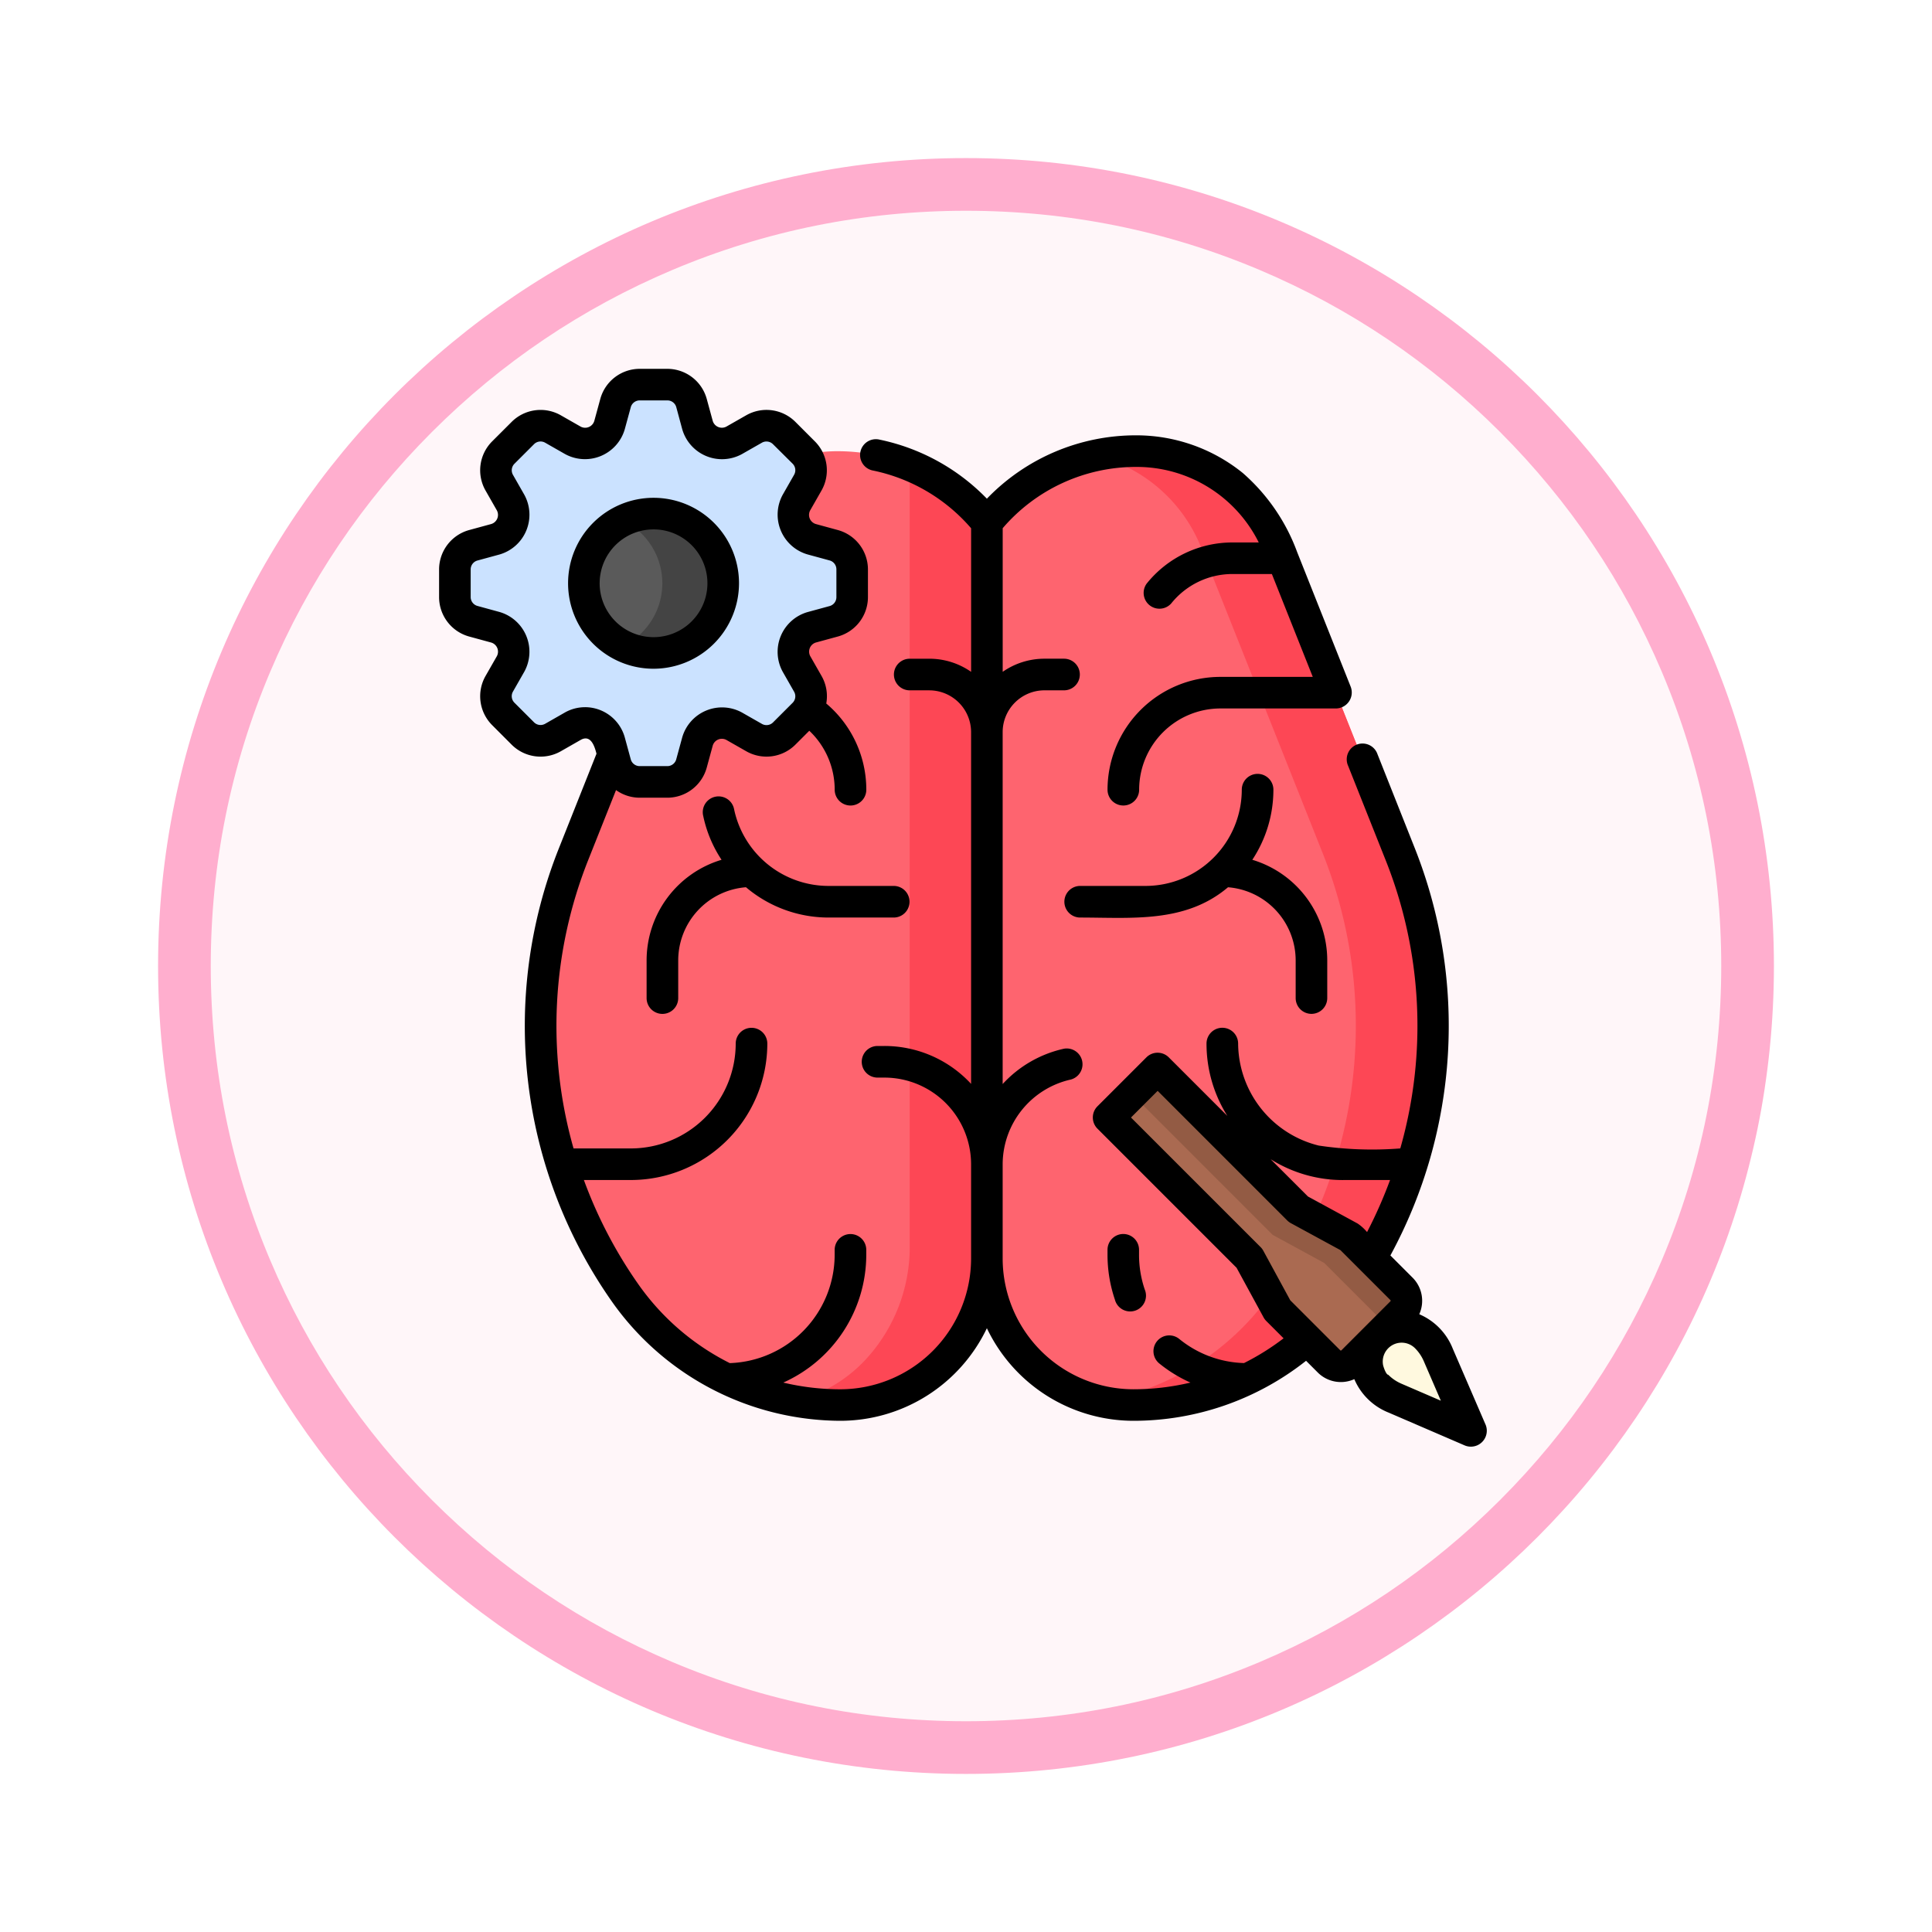 <svg xmlns="http://www.w3.org/2000/svg" xmlns:xlink="http://www.w3.org/1999/xlink" width="110" height="110" viewBox="0 0 110 110">
  <defs>
    <filter id="Path_982547" x="0" y="0" width="110" height="110" filterUnits="userSpaceOnUse">
      <feOffset dy="3" input="SourceAlpha"/>
      <feGaussianBlur stdDeviation="3" result="blur"/>
      <feFlood flood-opacity="0.161"/>
      <feComposite operator="in" in2="blur"/>
      <feComposite in="SourceGraphic"/>
    </filter>
  </defs>
  <g id="Group_1154786" data-name="Group 1154786" transform="translate(-4380 -898)">
    <g id="Group_1154705" data-name="Group 1154705">
      <g id="Group_1154216" data-name="Group 1154216" transform="translate(3346 -5809)">
        <g id="Group_1152583" data-name="Group 1152583" transform="translate(1043 6713)">
          <g id="Group_1146973" data-name="Group 1146973" transform="translate(0 0)">
            <g id="Group_1146954" data-name="Group 1146954">
              <g transform="matrix(1, 0, 0, 1, -9, -6)" filter="url(#Path_982547)">
                <g id="Path_982547-2" data-name="Path 982547" transform="translate(9 6)" fill="#fff6f9">
                  <path d="M 46 90.5 C 39.992 90.5 34.164 89.324 28.679 87.003 C 23.38 84.762 18.621 81.553 14.534 77.466 C 10.446 73.379 7.238 68.62 4.996 63.321 C 2.676 57.836 1.5 52.008 1.5 46 C 1.5 39.992 2.676 34.164 4.996 28.679 C 7.238 23.38 10.446 18.621 14.534 14.534 C 18.621 10.446 23.38 7.238 28.679 4.996 C 34.164 2.676 39.992 1.5 46 1.5 C 52.008 1.5 57.836 2.676 63.321 4.996 C 68.62 7.238 73.379 10.446 77.466 14.534 C 81.554 18.621 84.762 23.38 87.004 28.679 C 89.324 34.164 90.5 39.992 90.5 46 C 90.5 52.008 89.324 57.836 87.004 63.321 C 84.762 68.62 81.554 73.379 77.466 77.466 C 73.379 81.553 68.62 84.762 63.321 87.003 C 57.836 89.324 52.008 90.5 46 90.5 Z" stroke="none"/>
                  <path d="M 46 3 C 40.194 3 34.563 4.136 29.263 6.378 C 24.143 8.544 19.544 11.644 15.594 15.594 C 11.644 19.544 8.544 24.143 6.378 29.263 C 4.136 34.563 3 40.194 3 46 C 3 51.806 4.136 57.437 6.378 62.737 C 8.544 67.857 11.644 72.455 15.594 76.405 C 19.544 80.355 24.143 83.456 29.263 85.622 C 34.563 87.863 40.194 89 46 89 C 51.806 89 57.437 87.863 62.737 85.622 C 67.857 83.456 72.456 80.355 76.406 76.405 C 80.356 72.455 83.456 67.857 85.622 62.737 C 87.864 57.437 89 51.806 89 46 C 89 40.194 87.864 34.563 85.622 29.263 C 83.456 24.143 80.356 19.544 76.406 15.594 C 72.456 11.644 67.857 8.544 62.737 6.378 C 57.437 4.136 51.806 3 46 3 M 46 -7.62939453125e-06 C 71.405 -7.62939453125e-06 92 20.595 92 46 C 92 71.405 71.405 92 46 92 C 20.595 92 0 71.405 0 46 C 0 20.595 20.595 -7.62939453125e-06 46 -7.62939453125e-06 Z" stroke="none" fill="#ffaece"/>
                </g>
              </g>
            </g>
          </g>
        </g>
      </g>
      <g id="cerebro-humano" transform="translate(4397.844 919)">
        <g id="Group_1154703" data-name="Group 1154703" transform="translate(8.055 0.899)">
          <path id="Path_990570" data-name="Path 990570" d="M60.285,87.046A14.951,14.951,0,0,0,72.516,93.4a8.345,8.345,0,0,0,8.345-8.345v-41.9a10.935,10.935,0,0,0-8.505-4.063,8.7,8.7,0,0,0-8.085,5.486L57.338,62.007a26.505,26.505,0,0,0,2.947,25.039Z" transform="translate(-50.57 -35.301)" fill="#fe646f"/>
          <path id="Path_990571" data-name="Path 990571" d="M187.284,49.049v41.9a8.345,8.345,0,0,1-8.346,8.344,14.882,14.882,0,0,1-2.559-.221,8.159,8.159,0,0,0,4.067-2.435,9.441,9.441,0,0,0,2.444-6.41V45.79c.2.083.4.17.6.265A10.922,10.922,0,0,1,187.284,49.049Z" transform="translate(-156.993 -41.2)" fill="#fd4755"/>
          <path id="Path_990572" data-name="Path 990572" d="M287.921,87.046A14.951,14.951,0,0,1,275.69,93.4a8.345,8.345,0,0,1-8.345-8.345v-41.9a10.935,10.935,0,0,1,8.505-4.063,8.7,8.7,0,0,1,8.085,5.486l6.932,17.433A26.5,26.5,0,0,1,287.921,87.046Z" transform="translate(-237.054 -35.301)" fill="#fe646f"/>
          <path id="Path_990573" data-name="Path 990573" d="M333.33,87.048A14.948,14.948,0,0,1,321.1,93.4a8.376,8.376,0,0,1-1.881-.212,14.95,14.95,0,0,0,9.717-6.139,26.505,26.505,0,0,0,2.948-25.039l-6.932-17.433a8.711,8.711,0,0,0-6.013-5.236,10.922,10.922,0,0,1,2.321-.249,8.7,8.7,0,0,1,8.085,5.485l6.932,17.433A26.5,26.5,0,0,1,333.33,87.048Z" transform="translate(-282.463 -35.303)" fill="#fd4755"/>
          <path id="Path_990574" data-name="Path 990574" d="M37.275,19.6V18.02a1.424,1.424,0,0,0-1.049-1.374L34.972,16.3a1.422,1.422,0,0,1-.939-.828l-.005-.013a1.423,1.423,0,0,1,.077-1.252l.644-1.129a1.424,1.424,0,0,0-.23-1.713L33.4,10.254a1.424,1.424,0,0,0-1.713-.23l-1.129.644a1.422,1.422,0,0,1-1.252.077l-.013-.005A1.422,1.422,0,0,1,28.47,9.8l-.342-1.254A1.424,1.424,0,0,0,26.753,7.5H25.176A1.424,1.424,0,0,0,23.8,8.548L23.46,9.8a1.422,1.422,0,0,1-.828.939l-.013.005a1.422,1.422,0,0,1-1.252-.077l-1.129-.644a1.424,1.424,0,0,0-1.713.23L17.41,11.369a1.424,1.424,0,0,0-.23,1.713l.644,1.129a1.422,1.422,0,0,1,.077,1.252l-.005.013a1.422,1.422,0,0,1-.939.828l-1.254.342a1.424,1.424,0,0,0-1.049,1.374V19.6A1.424,1.424,0,0,0,15.7,20.971l1.254.342a1.422,1.422,0,0,1,.939.828l.005.013a1.423,1.423,0,0,1-.077,1.252l-.644,1.129a1.424,1.424,0,0,0,.23,1.713l1.115,1.115a1.424,1.424,0,0,0,1.713.23l1.129-.644a1.422,1.422,0,0,1,1.252-.077l.013.005a1.422,1.422,0,0,1,.828.939L23.8,29.07a1.424,1.424,0,0,0,1.374,1.049h1.577a1.424,1.424,0,0,0,1.374-1.049l.342-1.254a1.422,1.422,0,0,1,.828-.939l.013-.005a1.423,1.423,0,0,1,1.252.077l1.129.644a1.424,1.424,0,0,0,1.713-.23l1.115-1.115a1.424,1.424,0,0,0,.23-1.713L34.1,23.406a1.422,1.422,0,0,1-.077-1.252l.005-.013a1.422,1.422,0,0,1,.939-.828l1.254-.342A1.424,1.424,0,0,0,37.275,19.6Z" transform="translate(-14.655 -7.499)" fill="#cbe2ff"/>
          <circle id="Ellipse_11750" data-name="Ellipse 11750" cx="3.967" cy="3.967" r="3.967" transform="translate(7.343 7.343)" fill="#5a5a5a"/>
          <path id="Path_990575" data-name="Path 990575" d="M100.258,72.718a3.969,3.969,0,0,1-5.7,3.57,3.969,3.969,0,0,0,0-7.14,3.967,3.967,0,0,1,5.7,3.57Z" transform="translate(-84.981 -61.408)" fill="#444"/>
          <path id="Path_990576" data-name="Path 990576" d="M342.133,345.553a.938.938,0,0,1-.277.669l-2.789,2.789a.945.945,0,0,1-1.338,0l-2.938-2.938-1.6-2.937-8.014-8.014,2.789-2.789,8.013,8.014,2.938,1.6,2.938,2.938A.942.942,0,0,1,342.133,345.553Z" transform="translate(-287.955 -293.395)" fill="#aa6a51"/>
          <path id="Path_990577" data-name="Path 990577" d="M351.9,345.55a.939.939,0,0,1-.277.669l-1.459,1.459a.946.946,0,0,0,0-1.338l-2.938-2.938-2.938-1.6-8.012-8.014,1.459-1.459,8.012,8.015,2.938,1.6,2.938,2.938A.943.943,0,0,1,351.9,345.55Z" transform="translate(-297.725 -293.391)" fill="#935b44"/>
          <path id="Path_990578" data-name="Path 990578" d="M448.431,458.379a3.3,3.3,0,0,0,1.026.7l4.329,1.869-1.869-4.329a3.3,3.3,0,0,0-.7-1.026,1.972,1.972,0,0,0-2.789,2.789Z" transform="translate(-395.924 -401.368)" fill="#fff9df"/>
        </g>
        <g id="Group_1154704" data-name="Group 1154704" transform="translate(7.156 0)">
          <path id="Path_990579" data-name="Path 990579" d="M78.142,66.119a4.866,4.866,0,1,0-4.866,4.866A4.872,4.872,0,0,0,78.142,66.119Zm-7.934,0a3.068,3.068,0,1,1,3.068,3.068A3.072,3.072,0,0,1,70.207,66.119Z" transform="translate(-61.066 -53.91)"/>
          <path id="Path_990580" data-name="Path 990580" d="M66.741,60.12l-1.869-4.329a3.546,3.546,0,0,0-1.909-1.964,1.863,1.863,0,0,0-.372-2.074L61.319,50.48A27.4,27.4,0,0,0,62.7,27.272L60.584,21.94a.9.9,0,1,0-1.671.664l2.121,5.332a25.458,25.458,0,0,1,.849,16.45,20.48,20.48,0,0,1-4.644-.162,6.031,6.031,0,0,1-4.589-5.807.9.9,0,1,0-1.8,0,7.718,7.718,0,0,0,1.187,4.119L48.7,39.2a.9.9,0,0,0-1.271,0l-2.789,2.789a.9.9,0,0,0,0,1.272l7.922,7.922L54.1,54.008a.9.9,0,0,0,.154.206l.984.984a14.043,14.043,0,0,1-2.253,1.409,6.1,6.1,0,0,1-3.679-1.366.9.9,0,1,0-1.131,1.4,7.94,7.94,0,0,0,1.761,1.077,14.057,14.057,0,0,1-3.247.381,7.455,7.455,0,0,1-7.446-7.446V45.285a4.96,4.96,0,0,1,3.875-4.819.9.9,0,0,0-.384-1.757,6.7,6.7,0,0,0-3.491,2.012V20.682a2.383,2.383,0,0,1,2.38-2.378h1.114a.9.9,0,1,0,0-1.8H41.625a4.154,4.154,0,0,0-2.38.747V9.074a9.99,9.99,0,0,1,7.606-3.489,7.757,7.757,0,0,1,6.973,4.3H52.336a6.262,6.262,0,0,0-4.9,2.352.9.9,0,0,0,1.4,1.126,4.473,4.473,0,0,1,3.5-1.681h2.235L56.9,17.539H51.637a6.431,6.431,0,0,0-6.423,6.423.9.9,0,1,0,1.8,0,4.631,4.631,0,0,1,4.625-4.625h6.587a.91.91,0,0,0,.828-1.25l-3.041-7.647a11.018,11.018,0,0,0-3.1-4.511,9.64,9.64,0,0,0-6.062-2.143,11.774,11.774,0,0,0-8.506,3.607,11.868,11.868,0,0,0-6.1-3.36.9.9,0,1,0-.365,1.761,10.062,10.062,0,0,1,5.567,3.283v8.175a4.154,4.154,0,0,0-2.38-.747H33.952a.9.9,0,1,0,0,1.8h1.114a2.383,2.383,0,0,1,2.38,2.38V40.712a6.713,6.713,0,0,0-4.933-2.158H32.12a.9.9,0,1,0,0,1.8h.393a4.939,4.939,0,0,1,4.933,4.933v5.364A7.455,7.455,0,0,1,30,58.1a14.021,14.021,0,0,1-3.246-.382,7.983,7.983,0,0,0,4.724-7.278v-.278a.9.9,0,0,0-1.8,0v.278a6.182,6.182,0,0,1-5.97,6.17,14.049,14.049,0,0,1-5.2-4.479A25.708,25.708,0,0,1,15.4,46.185h2.678a7.775,7.775,0,0,0,7.766-7.766.9.9,0,0,0-1.8,0,5.975,5.975,0,0,1-5.968,5.968H14.811a25.533,25.533,0,0,1,.847-16.45l1.572-3.953a2.317,2.317,0,0,0,1.346.434h1.577a2.328,2.328,0,0,0,2.241-1.711l.342-1.254a.542.542,0,0,1,.78-.323l1.129.644A2.329,2.329,0,0,0,27.44,21.4l.794-.794a4.62,4.62,0,0,1,1.446,3.357.9.9,0,0,0,1.8,0A6.416,6.416,0,0,0,29.2,19.055a2.321,2.321,0,0,0-.266-1.565l-.644-1.129a.542.542,0,0,1,.323-.78l1.254-.342A2.329,2.329,0,0,0,31.573,13V11.42a2.328,2.328,0,0,0-1.711-2.241l-1.254-.342a.542.542,0,0,1-.323-.78l.644-1.129a2.328,2.328,0,0,0-.375-2.795L27.44,3.018a2.329,2.329,0,0,0-2.795-.375l-1.129.644a.543.543,0,0,1-.78-.323l-.342-1.254A2.328,2.328,0,0,0,20.153,0H18.576a2.328,2.328,0,0,0-2.241,1.711l-.342,1.254a.542.542,0,0,1-.78.323l-1.129-.644a2.328,2.328,0,0,0-2.795.375L10.174,4.133A2.328,2.328,0,0,0,9.8,6.928l.644,1.129a.543.543,0,0,1-.323.78l-1.254.342A2.329,2.329,0,0,0,7.156,11.42V13a2.329,2.329,0,0,0,1.711,2.241l1.254.342a.542.542,0,0,1,.323.78L9.8,17.489a2.328,2.328,0,0,0,.375,2.795L11.289,21.4a2.329,2.329,0,0,0,2.795.375l1.129-.645c.588-.335.8.379.905.783l-2.131,5.359a27.32,27.32,0,0,0,3.047,25.889A15.985,15.985,0,0,0,30,59.894a9.256,9.256,0,0,0,8.345-5.271,9.256,9.256,0,0,0,8.345,5.271,15.84,15.84,0,0,0,9.828-3.416l.673.673a1.86,1.86,0,0,0,2.074.372,3.545,3.545,0,0,0,1.964,1.909L65.559,61.3a.907.907,0,0,0,1.182-1.182ZM15.474,19.265a2.329,2.329,0,0,0-1.152.3l-1.129.645a.527.527,0,0,1-.632-.085l-1.115-1.115a.526.526,0,0,1-.085-.632l.644-1.129a2.357,2.357,0,0,0-1.411-3.406L9.341,13.5A.527.527,0,0,1,8.954,13V11.42a.526.526,0,0,1,.387-.507l1.254-.342a2.358,2.358,0,0,0,1.411-3.406l-.644-1.129a.526.526,0,0,1,.085-.632L12.561,4.29a.526.526,0,0,1,.632-.085l1.129.644a2.359,2.359,0,0,0,3.406-1.411l.342-1.254a.527.527,0,0,1,.507-.387h1.577a.526.526,0,0,1,.507.387L21,3.439a2.357,2.357,0,0,0,3.406,1.411l1.129-.644a.527.527,0,0,1,.632.085L27.284,5.4a.526.526,0,0,1,.085.632l-.644,1.129a2.358,2.358,0,0,0,1.411,3.406l1.254.342a.526.526,0,0,1,.387.507V13a.526.526,0,0,1-.387.507l-1.254.342a2.357,2.357,0,0,0-1.411,3.406l.644,1.129a.526.526,0,0,1-.085.632l-1.115,1.115a.526.526,0,0,1-.632.085l-1.129-.644A2.359,2.359,0,0,0,21,20.979l-.342,1.254a.526.526,0,0,1-.507.387H18.576a.526.526,0,0,1-.507-.387l-.342-1.254a2.352,2.352,0,0,0-2.253-1.715ZM58.617,46.185H61.3a25.821,25.821,0,0,1-1.309,2.964,2.619,2.619,0,0,0-.541-.489l-2.824-1.536L54.5,45a7.719,7.719,0,0,0,4.12,1.187Zm-.086,9.695a.044.044,0,0,1-.033.014.045.045,0,0,1-.033-.014l-2.846-2.846-1.536-2.823a.9.9,0,0,0-.154-.206L46.55,42.627l1.518-1.518,7.377,7.378a.9.9,0,0,0,.206.154l2.824,1.536,2.846,2.846a.043.043,0,0,1,.014.033.04.04,0,0,1-.014.033Zm3.412,1.9a2.391,2.391,0,0,1-.746-.507c-.126,0-.275-.454-.294-.548a1.076,1.076,0,0,1,1.811-.97,2.391,2.391,0,0,1,.507.746l.971,2.249Z" transform="translate(-7.156 0)"/>
          <path id="Path_990581" data-name="Path 990581" d="M318.208,206.061a.9.9,0,0,0,.9-.9v-2.149a5.983,5.983,0,0,0-4.266-5.723,7.235,7.235,0,0,0,1.2-3.992.9.9,0,0,0-1.8,0,5.486,5.486,0,0,1-5.48,5.48h-3.721a.9.9,0,0,0,0,1.8c2.95,0,5.992.33,8.417-1.724a4.18,4.18,0,0,1,3.852,4.161v2.149A.9.9,0,0,0,318.208,206.061Z" transform="translate(-268.54 -169.336)"/>
          <path id="Path_990582" data-name="Path 990582" d="M325.538,410.917a.9.9,0,0,0-.9.9v.278a7.958,7.958,0,0,0,.42,2.559.9.9,0,1,0,1.7-.577,6.165,6.165,0,0,1-.325-1.982v-.278A.9.9,0,0,0,325.538,410.917Z" transform="translate(-286.581 -361.659)"/>
          <path id="Path_990583" data-name="Path 990583" d="M105.7,212.691v2.149a.9.9,0,0,0,1.8,0v-2.149a4.18,4.18,0,0,1,3.858-4.162,7.275,7.275,0,0,0,4.69,1.725h3.721a.9.9,0,1,0,0-1.8h-3.721a5.5,5.5,0,0,1-5.363-4.347.9.9,0,1,0-1.76.37,7.191,7.191,0,0,0,1.042,2.489A5.983,5.983,0,0,0,105.7,212.691Z" transform="translate(-93.885 -179.013)"/>
        </g>
      </g>
    </g>
  </g>
</svg>
